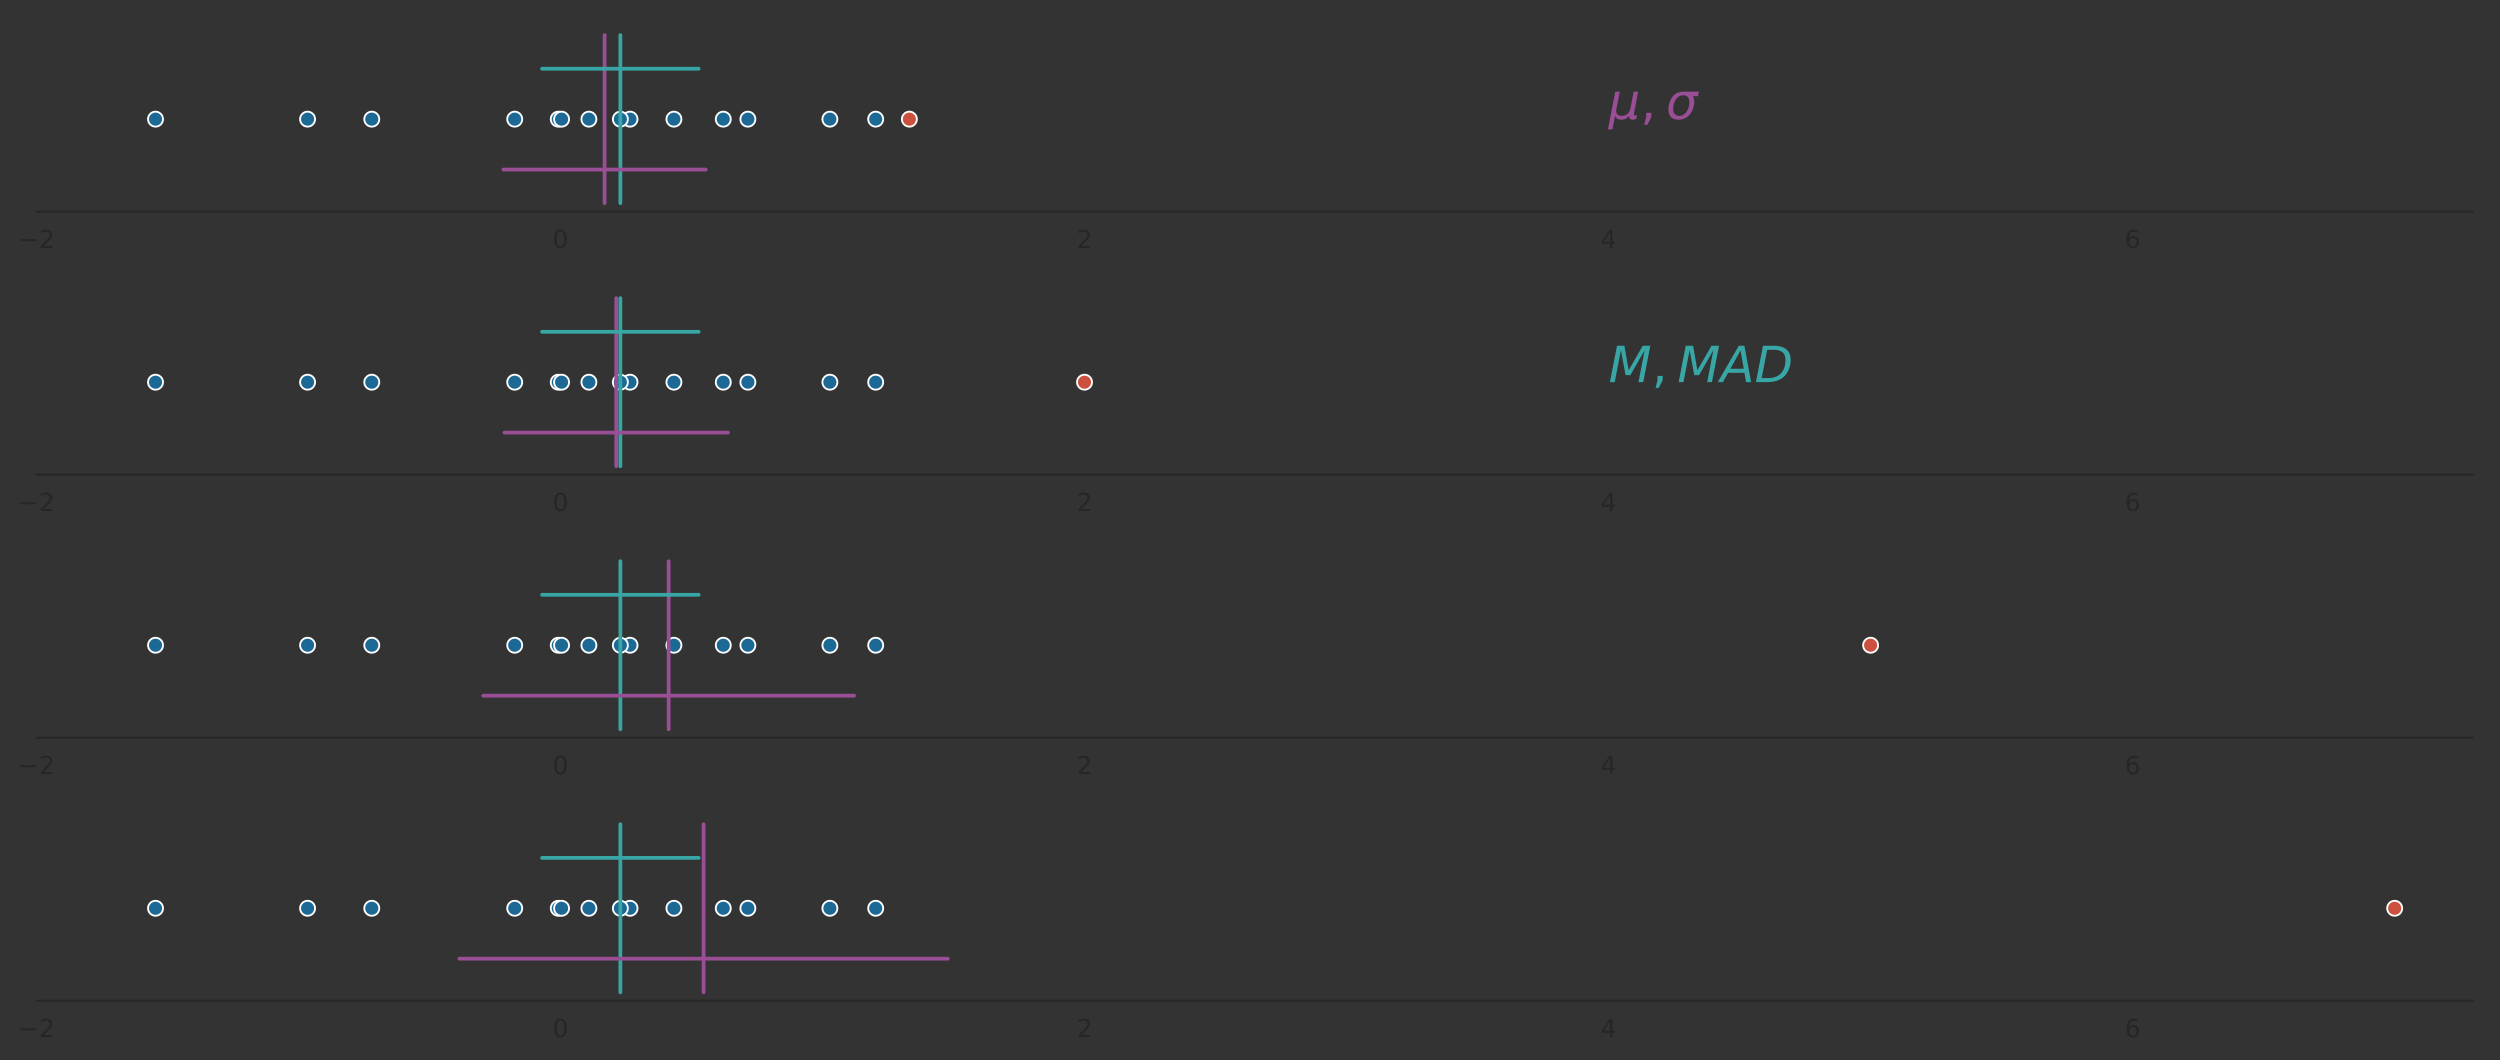 <?xml version="1.0" encoding="utf-8" standalone="no"?>
<!DOCTYPE svg PUBLIC "-//W3C//DTD SVG 1.1//EN"
  "http://www.w3.org/Graphics/SVG/1.1/DTD/svg11.dtd">
<!-- Created with matplotlib (https://matplotlib.org/) -->
<svg height="424.478pt" version="1.1" viewBox="0 0 1000.796 424.478" width="1000.796pt" xmlns="http://www.w3.org/2000/svg" xmlns:xlink="http://www.w3.org/1999/xlink">
 <rect x="0" y="0" width="1000.796" height="424.478" fill="#333333" stroke="none"/>
 <defs>
  <style type="text/css">
*{stroke-linecap:butt;stroke-linejoin:round;}
  </style>
 </defs>
 <g id="figure_1">
  <g id="patch_1">
   <path d="M 0 424.478 
L 1000.796 424.478 
L 1000.796 0 
L 0 0 
z
" style="fill:none;"/>
  </g>
  <g id="axes_1">
   <g id="patch_2">
    <path d="M 14.571 84.7 
L 990.096 84.7 
L 990.096 10.7 
L 14.571 10.7 
z
" style="fill:none;"/>
   </g>
   <g id="matplotlib.axis_1">
    <g id="xtick_1">
     <g id="text_1">
      <!-- −2 -->
      <defs>
       <path d="M 10.594 35.5 
L 73.188 35.5 
L 73.188 27.203 
L 10.594 27.203 
z
" id="DejaVuSans-8722"/>
       <path d="M 19.188 8.297 
L 53.609 8.297 
L 53.609 0 
L 7.328 0 
L 7.328 8.297 
Q 12.938 14.109 22.625 23.891 
Q 32.328 33.688 34.812 36.531 
Q 39.547 41.844 41.422 45.531 
Q 43.312 49.219 43.312 52.781 
Q 43.312 58.594 39.234 62.25 
Q 35.156 65.922 28.609 65.922 
Q 23.969 65.922 18.812 64.312 
Q 13.672 62.703 7.812 59.422 
L 7.812 69.391 
Q 13.766 71.781 18.938 73 
Q 24.125 74.219 28.422 74.219 
Q 39.75 74.219 46.484 68.547 
Q 53.219 62.891 53.219 53.422 
Q 53.219 48.922 51.531 44.891 
Q 49.859 40.875 45.406 35.406 
Q 44.188 33.984 37.641 27.219 
Q 31.109 20.453 19.188 8.297 
z
" id="DejaVuSans-50"/>
      </defs>
      <g style="fill:#262626;" transform="translate(7.2 99.298)scale(0.1 -0.1)">
       <use xlink:href="#DejaVuSans-8722"/>
       <use x="83.789" xlink:href="#DejaVuSans-50"/>
      </g>
     </g>
    </g>
    <g id="xtick_2">
     <g id="text_2">
      <!-- 0 -->
      <defs>
       <path d="M 31.781 66.406 
Q 24.172 66.406 20.328 58.906 
Q 16.5 51.422 16.5 36.375 
Q 16.5 21.391 20.328 13.891 
Q 24.172 6.391 31.781 6.391 
Q 39.453 6.391 43.281 13.891 
Q 47.125 21.391 47.125 36.375 
Q 47.125 51.422 43.281 58.906 
Q 39.453 66.406 31.781 66.406 
z
M 31.781 74.219 
Q 44.047 74.219 50.516 64.516 
Q 56.984 54.828 56.984 36.375 
Q 56.984 17.969 50.516 8.266 
Q 44.047 -1.422 31.781 -1.422 
Q 19.531 -1.422 13.062 8.266 
Q 6.594 17.969 6.594 36.375 
Q 6.594 54.828 13.062 64.516 
Q 19.531 74.219 31.781 74.219 
z
" id="DejaVuSans-48"/>
      </defs>
      <g style="fill:#262626;" transform="translate(221.18 99.298)scale(0.1 -0.1)">
       <use xlink:href="#DejaVuSans-48"/>
      </g>
     </g>
    </g>
    <g id="xtick_3">
     <g id="text_3">
      <!-- 2 -->
      <g style="fill:#262626;" transform="translate(430.97 99.298)scale(0.1 -0.1)">
       <use xlink:href="#DejaVuSans-50"/>
      </g>
     </g>
    </g>
    <g id="xtick_4">
     <g id="text_4">
      <!-- 4 -->
      <defs>
       <path d="M 37.797 64.312 
L 12.891 25.391 
L 37.797 25.391 
z
M 35.203 72.906 
L 47.609 72.906 
L 47.609 25.391 
L 58.016 25.391 
L 58.016 17.188 
L 47.609 17.188 
L 47.609 0 
L 37.797 0 
L 37.797 17.188 
L 4.891 17.188 
L 4.891 26.703 
z
" id="DejaVuSans-52"/>
      </defs>
      <g style="fill:#262626;" transform="translate(640.761 99.298)scale(0.1 -0.1)">
       <use xlink:href="#DejaVuSans-52"/>
      </g>
     </g>
    </g>
    <g id="xtick_5">
     <g id="text_5">
      <!-- 6 -->
      <defs>
       <path d="M 33.016 40.375 
Q 26.375 40.375 22.484 35.828 
Q 18.609 31.297 18.609 23.391 
Q 18.609 15.531 22.484 10.953 
Q 26.375 6.391 33.016 6.391 
Q 39.656 6.391 43.531 10.953 
Q 47.406 15.531 47.406 23.391 
Q 47.406 31.297 43.531 35.828 
Q 39.656 40.375 33.016 40.375 
z
M 52.594 71.297 
L 52.594 62.312 
Q 48.875 64.062 45.094 64.984 
Q 41.312 65.922 37.594 65.922 
Q 27.828 65.922 22.672 59.328 
Q 17.531 52.734 16.797 39.406 
Q 19.672 43.656 24.016 45.922 
Q 28.375 48.188 33.594 48.188 
Q 44.578 48.188 50.953 41.516 
Q 57.328 34.859 57.328 23.391 
Q 57.328 12.156 50.688 5.359 
Q 44.047 -1.422 33.016 -1.422 
Q 20.359 -1.422 13.672 8.266 
Q 6.984 17.969 6.984 36.375 
Q 6.984 53.656 15.188 63.938 
Q 23.391 74.219 37.203 74.219 
Q 40.922 74.219 44.703 73.484 
Q 48.484 72.75 52.594 71.297 
z
" id="DejaVuSans-54"/>
      </defs>
      <g style="fill:#262626;" transform="translate(850.551 99.298)scale(0.1 -0.1)">
       <use xlink:href="#DejaVuSans-54"/>
      </g>
     </g>
    </g>
   </g>
   <g id="matplotlib.axis_2">
    <g id="ytick_1"/>
    <g id="ytick_2"/>
    <g id="ytick_3"/>
   </g>
   <g id="PathCollection_1">
    <defs>
     <path d="M 0 3 
C 0.796 3 1.559 2.684 2.121 2.121 
C 2.684 1.559 3 0.796 3 0 
C 3 -0.796 2.684 -1.559 2.121 -2.121 
C 1.559 -2.684 0.796 -3 0 -3 
C -0.796 -3 -1.559 -2.684 -2.121 -2.121 
C -2.684 -1.559 -3 -0.796 -3 0 
C -3 0.796 -2.684 1.559 -2.121 2.121 
C -1.559 2.684 -0.796 3 0 3 
z
" id="m83a937ca8b" style="stroke:#ffffff;stroke-width:0.75;"/>
    </defs>
    <g clip-path="url(#p7779abe919)">
     <use style="fill:#1d6996;stroke:#ffffff;stroke-width:0.75;" x="299.391" xlink:href="#m83a937ca8b" y="47.7"/>
     <use style="fill:#1d6996;stroke:#ffffff;stroke-width:0.75;" x="62.256" xlink:href="#m83a937ca8b" y="47.7"/>
     <use style="fill:#1d6996;stroke:#ffffff;stroke-width:0.75;" x="223.482" xlink:href="#m83a937ca8b" y="47.7"/>
     <use style="fill:#1d6996;stroke:#ffffff;stroke-width:0.75;" x="289.537" xlink:href="#m83a937ca8b" y="47.7"/>
     <use style="fill:#1d6996;stroke:#ffffff;stroke-width:0.75;" x="148.828" xlink:href="#m83a937ca8b" y="47.7"/>
     <use style="fill:#1d6996;stroke:#ffffff;stroke-width:0.75;" x="252.212" xlink:href="#m83a937ca8b" y="47.7"/>
     <use style="fill:#1d6996;stroke:#ffffff;stroke-width:0.75;" x="235.748" xlink:href="#m83a937ca8b" y="47.7"/>
     <use style="fill:#1d6996;stroke:#ffffff;stroke-width:0.75;" x="224.812" xlink:href="#m83a937ca8b" y="47.7"/>
     <use style="fill:#1d6996;stroke:#ffffff;stroke-width:0.75;" x="206.047" xlink:href="#m83a937ca8b" y="47.7"/>
     <use style="fill:#1d6996;stroke:#ffffff;stroke-width:0.75;" x="269.784" xlink:href="#m83a937ca8b" y="47.7"/>
     <use style="fill:#1d6996;stroke:#ffffff;stroke-width:0.75;" x="350.554" xlink:href="#m83a937ca8b" y="47.7"/>
     <use style="fill:#1d6996;stroke:#ffffff;stroke-width:0.75;" x="123.131" xlink:href="#m83a937ca8b" y="47.7"/>
     <use style="fill:#1d6996;stroke:#ffffff;stroke-width:0.75;" x="332.222" xlink:href="#m83a937ca8b" y="47.7"/>
     <use style="fill:#1d6996;stroke:#ffffff;stroke-width:0.75;" x="248.344" xlink:href="#m83a937ca8b" y="47.7"/>
    </g>
   </g>
   <g id="PathCollection_2">
    <defs>
     <path d="M 0 3 
C 0.796 3 1.559 2.684 2.121 2.121 
C 2.684 1.559 3 0.796 3 0 
C 3 -0.796 2.684 -1.559 2.121 -2.121 
C 1.559 -2.684 0.796 -3 0 -3 
C -0.796 -3 -1.559 -2.684 -2.121 -2.121 
C -2.684 -1.559 -3 -0.796 -3 0 
C -3 0.796 -2.684 1.559 -2.121 2.121 
C -1.559 2.684 -0.796 3 0 3 
z
" id="ma73e797491" style="stroke:#ffffff;stroke-width:0.75;"/>
    </defs>
    <g clip-path="url(#p7779abe919)">
     <use style="fill:#cc503e;stroke:#ffffff;stroke-width:0.75;" x="364.038" xlink:href="#ma73e797491" y="47.7"/>
    </g>
   </g>
   <g id="line2d_1">
    <path clip-path="url(#p7779abe919)" d="M 242.026 81.336 
L 242.026 14.064 
" style="fill:none;stroke:#994e95;stroke-linecap:round;stroke-width:1.5;"/>
   </g>
   <g id="line2d_2">
    <path clip-path="url(#p7779abe919)" d="M 248.344 81.336 
L 248.344 14.064 
" style="fill:none;stroke:#38a6a5;stroke-linecap:round;stroke-width:1.5;"/>
   </g>
   <g id="line2d_3">
    <path clip-path="url(#p7779abe919)" d="M 201.534 67.882 
L 282.518 67.882 
" style="fill:none;stroke:#994e95;stroke-linecap:round;stroke-width:1.5;"/>
   </g>
   <g id="line2d_4">
    <path clip-path="url(#p7779abe919)" d="M 216.989 27.518 
L 279.698 27.518 
" style="fill:none;stroke:#38a6a5;stroke-linecap:round;stroke-width:1.5;"/>
   </g>
   <g id="patch_3">
    <path d="M 14.571 84.7 
L 990.096 84.7 
" style="fill:none;stroke:#262626;stroke-linecap:square;stroke-linejoin:miter;stroke-width:0.8;"/>
   </g>
   <g id="text_6">
    <!-- $\mu, \sigma$ -->
    <defs>
     <path d="M -1.312 -20.797 
L 13.375 54.688 
L 22.406 54.688 
L 15.766 20.656 
Q 15.578 19.625 15.422 18.359 
Q 15.281 17.094 15.281 15.828 
Q 15.281 11.281 18.141 8.828 
Q 21 6.391 26.312 6.391 
Q 33.547 6.391 37.984 10.484 
Q 42.438 14.594 44 22.797 
L 50.203 54.688 
L 59.188 54.688 
L 51.031 12.641 
Q 50.828 11.719 50.75 11.031 
Q 50.688 10.359 50.688 9.812 
Q 50.688 8.297 51.297 7.594 
Q 51.906 6.891 53.219 6.891 
Q 53.719 6.891 54.562 7.125 
Q 55.422 7.375 56.984 8.016 
L 55.609 0.781 
Q 53.469 -0.297 51.516 -0.859 
Q 49.562 -1.422 47.703 -1.422 
Q 44.484 -1.422 42.656 0.625 
Q 40.828 2.688 40.828 6.297 
Q 38.094 2.391 34.297 0.484 
Q 30.516 -1.422 25.391 -1.422 
Q 20.844 -1.422 17.453 0.672 
Q 14.062 2.781 12.984 6.203 
L 7.719 -20.797 
z
" id="DejaVuSans-Oblique-956"/>
     <path d="M 11.719 12.406 
L 22.016 12.406 
L 22.016 4 
L 14.016 -11.625 
L 7.719 -11.625 
L 11.719 4 
z
" id="DejaVuSans-44"/>
     <path d="M 34.672 47.562 
Q 27.25 47.562 22.219 42.188 
Q 16.891 36.578 15.141 27.297 
Q 13.188 17.484 16.312 11.812 
Q 19.391 6.203 26.656 6.203 
Q 33.844 6.203 39.109 11.859 
Q 44.438 17.531 46.344 27.297 
Q 48.047 36.234 45.016 42.188 
Q 42.188 47.562 34.672 47.562 
z
M 36.078 54.734 
L 65.922 54.688 
L 64.156 45.703 
L 54.109 45.703 
Q 57.906 38.094 55.859 27.297 
Q 53.219 13.875 45.062 6.25 
Q 36.859 -1.422 25.141 -1.422 
Q 13.375 -1.422 8.203 6.25 
Q 3.031 13.875 5.672 27.297 
Q 8.25 40.766 16.406 48.391 
Q 23.188 54.734 36.078 54.734 
z
" id="DejaVuSans-Oblique-963"/>
    </defs>
    <g style="fill:#994e95;" transform="translate(643.942 47.7)scale(0.2 -0.2)">
     <use transform="translate(0 0.266)" xlink:href="#DejaVuSans-Oblique-956"/>
     <use transform="translate(63.623 0.266)" xlink:href="#DejaVuSans-44"/>
     <use transform="translate(114.893 0.266)" xlink:href="#DejaVuSans-Oblique-963"/>
    </g>
   </g>
  </g>
  <g id="axes_2">
   <g id="patch_4">
    <path d="M 14.571 190 
L 990.096 190 
L 990.096 116 
L 14.571 116 
z
" style="fill:none;"/>
   </g>
   <g id="matplotlib.axis_3">
    <g id="xtick_6">
     <g id="text_7">
      <!-- −2 -->
      <g style="fill:#262626;" transform="translate(7.2 204.598)scale(0.1 -0.1)">
       <use xlink:href="#DejaVuSans-8722"/>
       <use x="83.789" xlink:href="#DejaVuSans-50"/>
      </g>
     </g>
    </g>
    <g id="xtick_7">
     <g id="text_8">
      <!-- 0 -->
      <g style="fill:#262626;" transform="translate(221.18 204.598)scale(0.1 -0.1)">
       <use xlink:href="#DejaVuSans-48"/>
      </g>
     </g>
    </g>
    <g id="xtick_8">
     <g id="text_9">
      <!-- 2 -->
      <g style="fill:#262626;" transform="translate(430.97 204.598)scale(0.1 -0.1)">
       <use xlink:href="#DejaVuSans-50"/>
      </g>
     </g>
    </g>
    <g id="xtick_9">
     <g id="text_10">
      <!-- 4 -->
      <g style="fill:#262626;" transform="translate(640.761 204.598)scale(0.1 -0.1)">
       <use xlink:href="#DejaVuSans-52"/>
      </g>
     </g>
    </g>
    <g id="xtick_10">
     <g id="text_11">
      <!-- 6 -->
      <g style="fill:#262626;" transform="translate(850.551 204.598)scale(0.1 -0.1)">
       <use xlink:href="#DejaVuSans-54"/>
      </g>
     </g>
    </g>
   </g>
   <g id="matplotlib.axis_4">
    <g id="ytick_4"/>
    <g id="ytick_5"/>
    <g id="ytick_6"/>
   </g>
   <g id="PathCollection_3">
    <g clip-path="url(#pb9eb26135e)">
     <use style="fill:#1d6996;stroke:#ffffff;stroke-width:0.75;" x="299.391" xlink:href="#m83a937ca8b" y="153"/>
     <use style="fill:#1d6996;stroke:#ffffff;stroke-width:0.75;" x="62.256" xlink:href="#m83a937ca8b" y="153"/>
     <use style="fill:#1d6996;stroke:#ffffff;stroke-width:0.75;" x="223.482" xlink:href="#m83a937ca8b" y="153"/>
     <use style="fill:#1d6996;stroke:#ffffff;stroke-width:0.75;" x="289.537" xlink:href="#m83a937ca8b" y="153"/>
     <use style="fill:#1d6996;stroke:#ffffff;stroke-width:0.75;" x="148.828" xlink:href="#m83a937ca8b" y="153"/>
     <use style="fill:#1d6996;stroke:#ffffff;stroke-width:0.75;" x="252.212" xlink:href="#m83a937ca8b" y="153"/>
     <use style="fill:#1d6996;stroke:#ffffff;stroke-width:0.75;" x="235.748" xlink:href="#m83a937ca8b" y="153"/>
     <use style="fill:#1d6996;stroke:#ffffff;stroke-width:0.75;" x="224.812" xlink:href="#m83a937ca8b" y="153"/>
     <use style="fill:#1d6996;stroke:#ffffff;stroke-width:0.75;" x="206.047" xlink:href="#m83a937ca8b" y="153"/>
     <use style="fill:#1d6996;stroke:#ffffff;stroke-width:0.75;" x="269.784" xlink:href="#m83a937ca8b" y="153"/>
     <use style="fill:#1d6996;stroke:#ffffff;stroke-width:0.75;" x="350.554" xlink:href="#m83a937ca8b" y="153"/>
     <use style="fill:#1d6996;stroke:#ffffff;stroke-width:0.75;" x="123.131" xlink:href="#m83a937ca8b" y="153"/>
     <use style="fill:#1d6996;stroke:#ffffff;stroke-width:0.75;" x="332.222" xlink:href="#m83a937ca8b" y="153"/>
     <use style="fill:#1d6996;stroke:#ffffff;stroke-width:0.75;" x="248.344" xlink:href="#m83a937ca8b" y="153"/>
    </g>
   </g>
   <g id="PathCollection_4">
    <g clip-path="url(#pb9eb26135e)">
     <use style="fill:#cc503e;stroke:#ffffff;stroke-width:0.75;" x="434.152" xlink:href="#ma73e797491" y="153"/>
    </g>
   </g>
   <g id="line2d_5">
    <path clip-path="url(#pb9eb26135e)" d="M 246.7 186.636 
L 246.7 119.364 
" style="fill:none;stroke:#994e95;stroke-linecap:round;stroke-width:1.5;"/>
   </g>
   <g id="line2d_6">
    <path clip-path="url(#pb9eb26135e)" d="M 248.344 186.636 
L 248.344 119.364 
" style="fill:none;stroke:#38a6a5;stroke-linecap:round;stroke-width:1.5;"/>
   </g>
   <g id="line2d_7">
    <path clip-path="url(#pb9eb26135e)" d="M 201.965 173.182 
L 291.435 173.182 
" style="fill:none;stroke:#994e95;stroke-linecap:round;stroke-width:1.5;"/>
   </g>
   <g id="line2d_8">
    <path clip-path="url(#pb9eb26135e)" d="M 216.989 132.818 
L 279.698 132.818 
" style="fill:none;stroke:#38a6a5;stroke-linecap:round;stroke-width:1.5;"/>
   </g>
   <g id="patch_5">
    <path d="M 14.571 190 
L 990.096 190 
" style="fill:none;stroke:#262626;stroke-linecap:square;stroke-linejoin:miter;stroke-width:0.8;"/>
   </g>
   <g id="text_12">
    <!-- $M, MAD$ -->
    <defs>
     <path d="M 16.891 72.906 
L 31.688 72.906 
L 40.188 23.781 
L 68.406 72.906 
L 83.594 72.906 
L 69.391 0 
L 59.812 0 
L 72.219 63.922 
L 43.609 14.016 
L 33.984 14.016 
L 24.703 64.109 
L 12.312 0 
L 2.688 0 
z
" id="DejaVuSans-Oblique-77"/>
     <path d="M 36.812 72.906 
L 48 72.906 
L 61.531 0 
L 51.219 0 
L 48.188 18.703 
L 15.375 18.703 
L 5.078 0 
L -5.328 0 
z
M 40.375 63.188 
L 19.922 26.906 
L 46.688 26.906 
z
" id="DejaVuSans-Oblique-65"/>
     <path d="M 16.891 72.906 
L 38.094 72.906 
Q 54.984 72.906 63.594 65.75 
Q 72.219 58.594 72.219 44.484 
Q 72.219 35.156 68.938 26.531 
Q 65.672 17.922 59.906 12.016 
Q 54.109 5.953 45.172 2.969 
Q 36.234 0 24.031 0 
L 2.688 0 
z
M 25.203 64.797 
L 14.203 8.109 
L 27.094 8.109 
Q 43.656 8.109 52.734 17.625 
Q 61.812 27.156 61.812 44.484 
Q 61.812 54.984 55.953 59.891 
Q 50.094 64.797 37.594 64.797 
z
" id="DejaVuSans-Oblique-68"/>
    </defs>
    <g style="fill:#38a6a5;" transform="translate(643.942 153)scale(0.2 -0.2)">
     <use transform="translate(0 0.094)" xlink:href="#DejaVuSans-Oblique-77"/>
     <use transform="translate(86.279 0.094)" xlink:href="#DejaVuSans-44"/>
     <use transform="translate(137.549 0.094)" xlink:href="#DejaVuSans-Oblique-77"/>
     <use transform="translate(223.828 0.094)" xlink:href="#DejaVuSans-Oblique-65"/>
     <use transform="translate(292.236 0.094)" xlink:href="#DejaVuSans-Oblique-68"/>
    </g>
   </g>
  </g>
  <g id="axes_3">
   <g id="patch_6">
    <path d="M 14.571 295.3 
L 990.096 295.3 
L 990.096 221.3 
L 14.571 221.3 
z
" style="fill:none;"/>
   </g>
   <g id="matplotlib.axis_5">
    <g id="xtick_11">
     <g id="text_13">
      <!-- −2 -->
      <g style="fill:#262626;" transform="translate(7.2 309.898)scale(0.1 -0.1)">
       <use xlink:href="#DejaVuSans-8722"/>
       <use x="83.789" xlink:href="#DejaVuSans-50"/>
      </g>
     </g>
    </g>
    <g id="xtick_12">
     <g id="text_14">
      <!-- 0 -->
      <g style="fill:#262626;" transform="translate(221.18 309.898)scale(0.1 -0.1)">
       <use xlink:href="#DejaVuSans-48"/>
      </g>
     </g>
    </g>
    <g id="xtick_13">
     <g id="text_15">
      <!-- 2 -->
      <g style="fill:#262626;" transform="translate(430.97 309.898)scale(0.1 -0.1)">
       <use xlink:href="#DejaVuSans-50"/>
      </g>
     </g>
    </g>
    <g id="xtick_14">
     <g id="text_16">
      <!-- 4 -->
      <g style="fill:#262626;" transform="translate(640.761 309.898)scale(0.1 -0.1)">
       <use xlink:href="#DejaVuSans-52"/>
      </g>
     </g>
    </g>
    <g id="xtick_15">
     <g id="text_17">
      <!-- 6 -->
      <g style="fill:#262626;" transform="translate(850.551 309.898)scale(0.1 -0.1)">
       <use xlink:href="#DejaVuSans-54"/>
      </g>
     </g>
    </g>
   </g>
   <g id="matplotlib.axis_6">
    <g id="ytick_7"/>
    <g id="ytick_8"/>
    <g id="ytick_9"/>
   </g>
   <g id="PathCollection_5">
    <g clip-path="url(#p9bd01f905b)">
     <use style="fill:#1d6996;stroke:#ffffff;stroke-width:0.75;" x="299.391" xlink:href="#m83a937ca8b" y="258.3"/>
     <use style="fill:#1d6996;stroke:#ffffff;stroke-width:0.75;" x="62.256" xlink:href="#m83a937ca8b" y="258.3"/>
     <use style="fill:#1d6996;stroke:#ffffff;stroke-width:0.75;" x="223.482" xlink:href="#m83a937ca8b" y="258.3"/>
     <use style="fill:#1d6996;stroke:#ffffff;stroke-width:0.75;" x="289.537" xlink:href="#m83a937ca8b" y="258.3"/>
     <use style="fill:#1d6996;stroke:#ffffff;stroke-width:0.75;" x="148.828" xlink:href="#m83a937ca8b" y="258.3"/>
     <use style="fill:#1d6996;stroke:#ffffff;stroke-width:0.75;" x="252.212" xlink:href="#m83a937ca8b" y="258.3"/>
     <use style="fill:#1d6996;stroke:#ffffff;stroke-width:0.75;" x="235.748" xlink:href="#m83a937ca8b" y="258.3"/>
     <use style="fill:#1d6996;stroke:#ffffff;stroke-width:0.75;" x="224.812" xlink:href="#m83a937ca8b" y="258.3"/>
     <use style="fill:#1d6996;stroke:#ffffff;stroke-width:0.75;" x="206.047" xlink:href="#m83a937ca8b" y="258.3"/>
     <use style="fill:#1d6996;stroke:#ffffff;stroke-width:0.75;" x="269.784" xlink:href="#m83a937ca8b" y="258.3"/>
     <use style="fill:#1d6996;stroke:#ffffff;stroke-width:0.75;" x="350.554" xlink:href="#m83a937ca8b" y="258.3"/>
     <use style="fill:#1d6996;stroke:#ffffff;stroke-width:0.75;" x="123.131" xlink:href="#m83a937ca8b" y="258.3"/>
     <use style="fill:#1d6996;stroke:#ffffff;stroke-width:0.75;" x="332.222" xlink:href="#m83a937ca8b" y="258.3"/>
     <use style="fill:#1d6996;stroke:#ffffff;stroke-width:0.75;" x="248.344" xlink:href="#m83a937ca8b" y="258.3"/>
    </g>
   </g>
   <g id="PathCollection_6">
    <g clip-path="url(#p9bd01f905b)">
     <use style="fill:#cc503e;stroke:#ffffff;stroke-width:0.75;" x="748.837" xlink:href="#ma73e797491" y="258.3"/>
    </g>
   </g>
   <g id="line2d_9">
    <path clip-path="url(#p9bd01f905b)" d="M 267.679 291.936 
L 267.679 224.664 
" style="fill:none;stroke:#994e95;stroke-linecap:round;stroke-width:1.5;"/>
   </g>
   <g id="line2d_10">
    <path clip-path="url(#p9bd01f905b)" d="M 248.344 291.936 
L 248.344 224.664 
" style="fill:none;stroke:#38a6a5;stroke-linecap:round;stroke-width:1.5;"/>
   </g>
   <g id="line2d_11">
    <path clip-path="url(#p9bd01f905b)" d="M 193.463 278.482 
L 341.894 278.482 
" style="fill:none;stroke:#994e95;stroke-linecap:round;stroke-width:1.5;"/>
   </g>
   <g id="line2d_12">
    <path clip-path="url(#p9bd01f905b)" d="M 216.989 238.118 
L 279.698 238.118 
" style="fill:none;stroke:#38a6a5;stroke-linecap:round;stroke-width:1.5;"/>
   </g>
   <g id="patch_7">
    <path d="M 14.571 295.3 
L 990.096 295.3 
" style="fill:none;stroke:#262626;stroke-linecap:square;stroke-linejoin:miter;stroke-width:0.8;"/>
   </g>
  </g>
  <g id="axes_4">
   <g id="patch_8">
    <path d="M 14.571 400.6 
L 990.096 400.6 
L 990.096 326.6 
L 14.571 326.6 
z
" style="fill:none;"/>
   </g>
   <g id="matplotlib.axis_7">
    <g id="xtick_16">
     <g id="text_18">
      <!-- −2 -->
      <g style="fill:#262626;" transform="translate(7.2 415.198)scale(0.1 -0.1)">
       <use xlink:href="#DejaVuSans-8722"/>
       <use x="83.789" xlink:href="#DejaVuSans-50"/>
      </g>
     </g>
    </g>
    <g id="xtick_17">
     <g id="text_19">
      <!-- 0 -->
      <g style="fill:#262626;" transform="translate(221.18 415.198)scale(0.1 -0.1)">
       <use xlink:href="#DejaVuSans-48"/>
      </g>
     </g>
    </g>
    <g id="xtick_18">
     <g id="text_20">
      <!-- 2 -->
      <g style="fill:#262626;" transform="translate(430.97 415.198)scale(0.1 -0.1)">
       <use xlink:href="#DejaVuSans-50"/>
      </g>
     </g>
    </g>
    <g id="xtick_19">
     <g id="text_21">
      <!-- 4 -->
      <g style="fill:#262626;" transform="translate(640.761 415.198)scale(0.1 -0.1)">
       <use xlink:href="#DejaVuSans-52"/>
      </g>
     </g>
    </g>
    <g id="xtick_20">
     <g id="text_22">
      <!-- 6 -->
      <g style="fill:#262626;" transform="translate(850.551 415.198)scale(0.1 -0.1)">
       <use xlink:href="#DejaVuSans-54"/>
      </g>
     </g>
    </g>
   </g>
   <g id="matplotlib.axis_8">
    <g id="ytick_10"/>
    <g id="ytick_11"/>
    <g id="ytick_12"/>
   </g>
   <g id="PathCollection_7">
    <g clip-path="url(#p643708a98e)">
     <use style="fill:#1d6996;stroke:#ffffff;stroke-width:0.75;" x="299.391" xlink:href="#m83a937ca8b" y="363.6"/>
     <use style="fill:#1d6996;stroke:#ffffff;stroke-width:0.75;" x="62.256" xlink:href="#m83a937ca8b" y="363.6"/>
     <use style="fill:#1d6996;stroke:#ffffff;stroke-width:0.75;" x="223.482" xlink:href="#m83a937ca8b" y="363.6"/>
     <use style="fill:#1d6996;stroke:#ffffff;stroke-width:0.75;" x="289.537" xlink:href="#m83a937ca8b" y="363.6"/>
     <use style="fill:#1d6996;stroke:#ffffff;stroke-width:0.75;" x="148.828" xlink:href="#m83a937ca8b" y="363.6"/>
     <use style="fill:#1d6996;stroke:#ffffff;stroke-width:0.75;" x="252.212" xlink:href="#m83a937ca8b" y="363.6"/>
     <use style="fill:#1d6996;stroke:#ffffff;stroke-width:0.75;" x="235.748" xlink:href="#m83a937ca8b" y="363.6"/>
     <use style="fill:#1d6996;stroke:#ffffff;stroke-width:0.75;" x="224.812" xlink:href="#m83a937ca8b" y="363.6"/>
     <use style="fill:#1d6996;stroke:#ffffff;stroke-width:0.75;" x="206.047" xlink:href="#m83a937ca8b" y="363.6"/>
     <use style="fill:#1d6996;stroke:#ffffff;stroke-width:0.75;" x="269.784" xlink:href="#m83a937ca8b" y="363.6"/>
     <use style="fill:#1d6996;stroke:#ffffff;stroke-width:0.75;" x="350.554" xlink:href="#m83a937ca8b" y="363.6"/>
     <use style="fill:#1d6996;stroke:#ffffff;stroke-width:0.75;" x="123.131" xlink:href="#m83a937ca8b" y="363.6"/>
     <use style="fill:#1d6996;stroke:#ffffff;stroke-width:0.75;" x="332.222" xlink:href="#m83a937ca8b" y="363.6"/>
     <use style="fill:#1d6996;stroke:#ffffff;stroke-width:0.75;" x="248.344" xlink:href="#m83a937ca8b" y="363.6"/>
    </g>
   </g>
   <g id="PathCollection_8">
    <g clip-path="url(#p643708a98e)">
     <use style="fill:#cc503e;stroke:#ffffff;stroke-width:0.75;" x="958.628" xlink:href="#ma73e797491" y="363.6"/>
    </g>
   </g>
   <g id="line2d_13">
    <path clip-path="url(#p643708a98e)" d="M 281.665 397.236 
L 281.665 329.964 
" style="fill:none;stroke:#994e95;stroke-linecap:round;stroke-width:1.5;"/>
   </g>
   <g id="line2d_14">
    <path clip-path="url(#p643708a98e)" d="M 248.344 397.236 
L 248.344 329.964 
" style="fill:none;stroke:#38a6a5;stroke-linecap:round;stroke-width:1.5;"/>
   </g>
   <g id="line2d_15">
    <path clip-path="url(#p643708a98e)" d="M 183.903 383.782 
L 379.426 383.782 
" style="fill:none;stroke:#994e95;stroke-linecap:round;stroke-width:1.5;"/>
   </g>
   <g id="line2d_16">
    <path clip-path="url(#p643708a98e)" d="M 216.989 343.418 
L 279.698 343.418 
" style="fill:none;stroke:#38a6a5;stroke-linecap:round;stroke-width:1.5;"/>
   </g>
   <g id="patch_9">
    <path d="M 14.571 400.6 
L 990.096 400.6 
" style="fill:none;stroke:#262626;stroke-linecap:square;stroke-linejoin:miter;stroke-width:0.8;"/>
   </g>
  </g>
 </g>
 <defs>
  <clipPath id="p7779abe919">
   <rect height="74" width="975.525" x="14.571" y="10.7"/>
  </clipPath>
  <clipPath id="pb9eb26135e">
   <rect height="74" width="975.525" x="14.571" y="116"/>
  </clipPath>
  <clipPath id="p9bd01f905b">
   <rect height="74" width="975.525" x="14.571" y="221.3"/>
  </clipPath>
  <clipPath id="p643708a98e">
   <rect height="74" width="975.525" x="14.571" y="326.6"/>
  </clipPath>
 </defs>
</svg>

